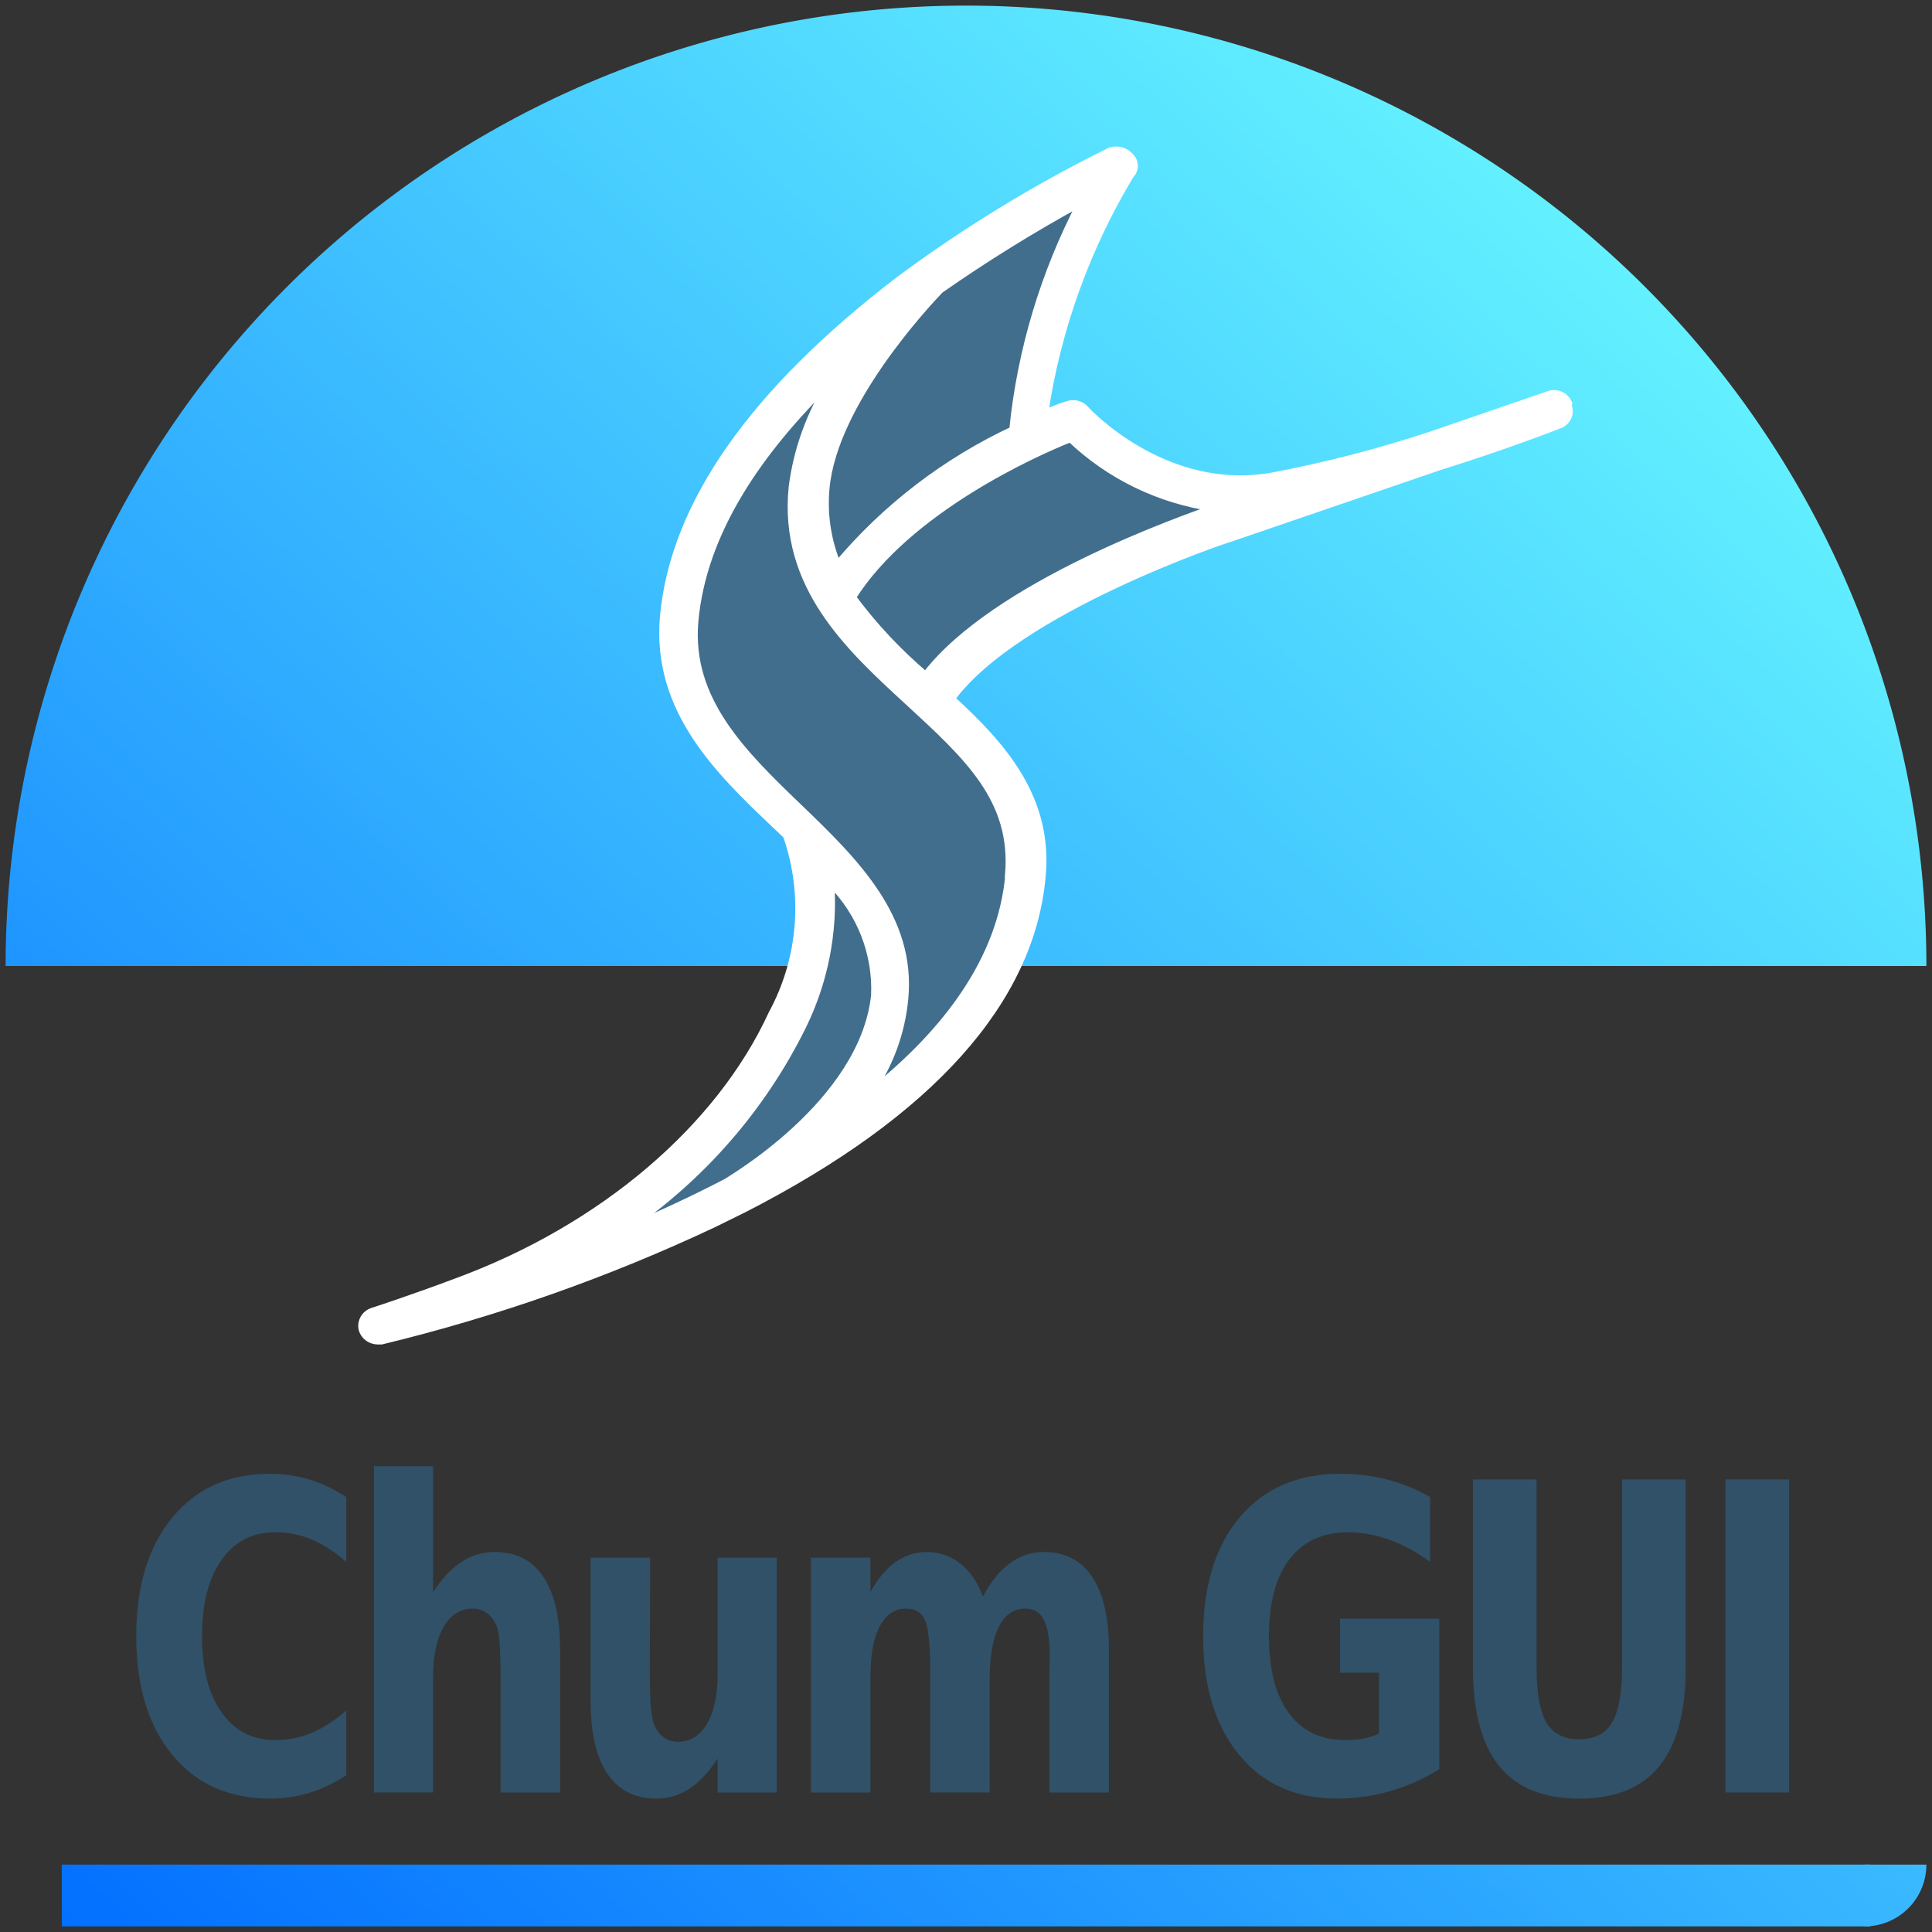 <?xml version="1.0" encoding="UTF-8" standalone="no"?>
<svg
   xmlns:dc="http://purl.org/dc/elements/1.1/"
   xmlns:cc="http://creativecommons.org/ns#"
   xmlns:rdf="http://www.w3.org/1999/02/22-rdf-syntax-ns#"
   xmlns:svg="http://www.w3.org/2000/svg"
   xmlns="http://www.w3.org/2000/svg"
   xmlns:xlink="http://www.w3.org/1999/xlink"
   xmlns:sodipodi="http://sodipodi.sourceforge.net/DTD/sodipodi-0.dtd"
   xmlns:inkscape="http://www.inkscape.org/namespaces/inkscape"
   enable-background="new 2.7 326.5 506.7 181"
   height="86"
   width="86"
   version="1.1"
   id="svg14"
   sodipodi:docname="sailfishos-chum-gui.svg"
   inkscape:version="0.92.5 (2060ec1f9f, 2020-04-08)"
   inkscape:label="SailfishOS:Chum logos 2023-Q1"
   inkscape:export-filename="/home/bsi/Downloads/sailfishos-chum/new-logos/final/sailfishos-chum-gui/sailfishos-chum-gui_560.png"
   inkscape:export-xdpi="625.11627"
   inkscape:export-ydpi="625.11627">
  <rect width="100%" height="100%" fill="#333333" stroke="none"/>
  <title
     id="title43">SailfishOS:Chum all-in-one Texts</title>
  <defs
     id="defs18">
    <linearGradient
       inkscape:collect="always"
       id="linearGradient905">
      <stop
         style="stop-color:#016dff;stop-opacity:1"
         offset="0"
         id="stop901" />
      <stop
         style="stop-color:#63f1ff;stop-opacity:1"
         offset="1"
         id="stop903" />
    </linearGradient>
    <linearGradient
       inkscape:collect="always"
       xlink:href="#linearGradient905"
       id="linearGradient907"
       x1="0"
       y1="86"
       x2="71"
       y2="10"
       gradientUnits="userSpaceOnUse"
       spreadMethod="pad" />
    <linearGradient
       inkscape:collect="always"
       xlink:href="#linearGradient905"
       id="linearGradient886"
       gradientUnits="userSpaceOnUse"
       x1="0"
       y1="86"
       x2="71"
       y2="10"
       spreadMethod="pad"
       gradientTransform="matrix(0.994,0,0,0.994,0.25,0.25)" />
  </defs>
  <sodipodi:namedview
     pagecolor="#ffffff"
     bordercolor="#666666"
     borderopacity="1"
     objecttolerance="10"
     gridtolerance="10"
     guidetolerance="10"
     inkscape:pageopacity="0"
     inkscape:pageshadow="2"
     inkscape:window-width="1848"
     inkscape:window-height="992"
     id="namedview16"
     showgrid="true"
     inkscape:zoom="9.0994152"
     inkscape:cx="44.434211"
     inkscape:cy="43"
     inkscape:window-x="72"
     inkscape:window-y="27"
     inkscape:window-maximized="1"
     inkscape:current-layer="svg14">
    <inkscape:grid
       type="xygrid"
       id="grid46" />
  </sodipodi:namedview>
  <g
     id="background23"
     style="display:inline;fill:url(#linearGradient907);fill-opacity:1"
     inkscape:label="Background">
    <path
       style="fill:url(#linearGradient907);fill-opacity:1"
       id="arc3b"
       sodipodi:type="arc"
       sodipodi:cx="83"
       sodipodi:cy="83"
       sodipodi:rx="2.75"
       sodipodi:ry="2.75"
       sodipodi:start="0"
       sodipodi:end="1.5707963"
       d="M 85.75,83 A 2.75,2.75 0 0 1 83,85.75 L 83,83 Z" />
    <path
       style="fill:url(#linearGradient907);fill-opacity:1"
       id="arc3a"
       sodipodi:type="arc"
       sodipodi:cx="3"
       sodipodi:cy="83"
       sodipodi:rx="2.75"
       sodipodi:ry="2.75"
       sodipodi:start="1.5707963"
       sodipodi:end="3.1415927"
       d="M 3,85.75 A 2.75,2.75 0 0 1 1.055,84.945 2.75,2.75 0 0 1 0.25,83 L 3,83 Z" />
    <rect
       id="rect82-3"
       width="80.5"
       height="2.75"
       x="2.75"
       y="83"
       style="fill:url(#linearGradient907);fill-opacity:1;stroke:none" />
    <rect
       id="rect86-42"
       width="85.5"
       height="40.5"
       x="0.25"
       y="42.75"
       style="fill:url(#linearGradient907);fill-opacity:1" />
    <path
       d="M 0.25,43 A 42.75,42.75 0 0 1 43,0.25 42.75,42.75 0 0 1 85.75,43"
       id="arc43"
       inkscape:connector-curvature="0"
       style="fill:url(#linearGradient886);fill-opacity:1;stroke-width:0.994" />
  </g>
  <g
     id="g1038"
     inkscape:label="group-Sailfish"
     transform="matrix(1.25,0,0,1.233,-11.396,-4.422)">
    <g
       id="g1030"
       inkscape:label="group-Sailfish-fillers">
      <path
         style="display:inline;fill:#426e8d;fill-opacity:1;stroke:#426e8d;stroke-width:1;stroke-linecap:square;stroke-linejoin:round;stroke-miterlimit:4;stroke-dasharray:none;stroke-opacity:1;paint-order:normal"
         d="m 33.992,45.986 c 0.641,-0.634 1.501,-1.611 1.912,-2.171 1.929,-2.631 2.74,-4.569 2.911,-6.957 l 0.073,-1.028 0.353,0.551 c 0.61,0.953 0.82,1.675 0.819,2.824 -6.11e-4,0.806 -0.052,1.147 -0.244,1.631 -0.834,2.1 -3.23,4.475 -5.83,5.78 -0.575,0.289 -1.67,0.939 -1.701,0.939 -0.031,0 1.066,-0.933 1.706,-1.567 z"
         id="path891"
         inkscape:connector-curvature="0"
         sodipodi:nodetypes="csscscccscc" />
      <path
         style="display:inline;fill:#426e8d;fill-opacity:1;stroke:#426e8d;stroke-width:1;stroke-linecap:square;stroke-linejoin:round;stroke-miterlimit:4;stroke-dasharray:none;stroke-opacity:1;paint-order:normal"
         d="m 40.09,42.941 c 0,-0.022 0.877,-1.189 0.992,-1.523 0.357,-1.037 0.487,-2.194 0.344,-3.06 -0.308,-1.865 -0.973,-2.884 -3.717,-5.695 -2.159,-2.212 -2.62,-2.772 -3.135,-3.807 -0.473,-0.952 -0.603,-1.639 -0.534,-2.831 0.1,-1.731 0.9,-3.756 2.203,-5.579 0.648,-0.906 2.395,-3.15 2.451,-3.094 0.02,0.02 -0.949,1.587 -1.091,2.035 -0.84,2.645 -0.412,4.935 1.337,7.147 0.236,0.299 1.462,1.571 2.723,2.827 2.067,2.058 2.332,2.363 2.683,3.088 0.214,0.442 0.443,1.094 0.507,1.448 0.287,1.566 -0.347,3.753 -1.641,5.66 -0.722,1.064 -3.121,3.673 -3.121,3.385 z"
         id="path885"
         inkscape:connector-curvature="0"
         sodipodi:nodetypes="scsssssccssscss" />
      <path
         style="fill:#426e8d;fill-opacity:1;stroke:#426e8d;stroke-width:1;stroke-linecap:square;stroke-linejoin:miter;stroke-miterlimit:4;stroke-dasharray:none;stroke-opacity:1;paint-order:normal"
         d="m 38.847,23.28 c -0.524,-1.847 -0.035,-3.783 1.572,-6.225 1.195,-1.815 2.072,-2.766 3.331,-3.61 1.278,-0.858 3.736,-2.545 3.785,-2.496 0.018,0.018 -0.524,0.878 -0.752,1.406 -0.743,1.712 -1.417,4.195 -1.671,6.154 -0.061,0.47 -0.082,0.493 -0.836,0.905 -1.717,0.938 -3.34,2.192 -4.65,3.593 l -0.657,0.703 z"
         id="path883"
         inkscape:connector-curvature="0"
         sodipodi:nodetypes="cssssccscc" />
      <path
         style="display:inline;fill:#426e8d;fill-opacity:1;stroke:#426e8d;stroke-width:1;stroke-linecap:square;stroke-linejoin:miter;stroke-miterlimit:4;stroke-dasharray:none;stroke-opacity:1;paint-order:normal"
         d="m 41.126,26.846 c -0.466,-0.487 -0.986,-1.066 -1.154,-1.288 l -0.306,-0.403 0.268,-0.405 c 0.436,-0.659 1.846,-1.992 2.876,-2.721 1.039,-0.735 2.98,-1.851 3.839,-2.208 l 0.535,-0.222 0.702,0.559 c 0.823,0.656 1.948,1.235 3.045,1.568 C 51.362,21.857 52.018,21.984 52,22 c -0.018,0.016 -1.027,0.297 -1.852,0.632 -3.073,1.245 -5.784,2.84 -7.323,4.308 -0.455,0.434 -0.832,0.789 -0.839,0.789 -0.007,3.76e-4 -0.394,-0.397 -0.86,-0.884 z"
         id="path881"
         inkscape:connector-curvature="0"
         sodipodi:nodetypes="ccccsscsscsscc" />
    </g>
    <path
       style="display:inline;fill:#ffffff;fill-opacity:1;fill-rule:nonzero;stroke:#ffffff;stroke-width:0.25;stroke-miterlimit:4;stroke-dasharray:none;stroke-opacity:1;image-rendering:optimizeQuality"
       inkscape:connector-curvature="0"
       id="Shape"
       d="m 64.976,18.146 c -0.055,-0.139 -0.163,-0.25 -0.3,-0.308 -0.137,-0.059 -0.292,-0.06 -0.43,-0.003 l -4.191,1.461 c -1.835,0.614 -3.709,1.106 -5.609,1.471 -3.879,0.709 -6.662,-2.395 -6.662,-2.395 -0.154,-0.191 -0.413,-0.264 -0.645,-0.183 -0.277,0.09 -0.55,0.194 -0.817,0.311 0.448,-3.035 1.484,-5.954 3.052,-8.592 0.183,-0.184 0.183,-0.482 0,-0.666 C 49.198,9.026 48.905,8.944 48.643,9.039 46,10.361 43.482,11.921 41.121,13.7 c -5.158,4.006 -8.027,8.087 -8.381,12.18 -0.269,3.33 1.923,5.51 4.019,7.518 l 0.365,0.354 c 0.73,2.123 0.543,4.454 -0.516,6.433 -1.87,4.124 -6.017,7.722 -11.218,9.666 -1.633,0.623 -3.009,1.074 -3.009,1.074 -0.277,0.092 -0.437,0.383 -0.365,0.666 0.075,0.241 0.296,0.405 0.548,0.408 h 0.14 c 4.074,-1 8.034,-2.414 11.82,-4.221 l 1.075,-0.537 c 6.662,-3.458 10.219,-7.518 10.627,-11.986 0.279,-2.846 -1.408,-4.758 -3.224,-6.444 2.321,-3.222 9.843,-5.778 9.896,-5.778 l 7.425,-2.578 c 2.375,-0.752 4.201,-1.471 4.298,-1.514 0.15,-0.047 0.273,-0.157 0.335,-0.301 0.062,-0.145 0.057,-0.309 -0.013,-0.45 z m -19.739,0.934 c -2.432,1.148 -4.582,2.816 -6.297,4.887 -0.355,-0.874 -0.495,-1.821 -0.408,-2.76 0.279,-3.061 3.557,-6.616 4.062,-7.153 1.61,-1.14 3.282,-2.191 5.007,-3.147 -1.31,2.55 -2.13,5.322 -2.418,8.173 z M 31.408,47.962 c 2.696,-1.862 4.865,-4.389 6.297,-7.336 0.774,-1.603 1.118,-3.379 0.999,-5.155 1.058,1.076 1.622,2.542 1.558,4.049 -0.408,3.909 -5.244,6.702 -5.287,6.745 -1.16,0.612 -2.353,1.171 -3.567,1.697 z M 45.043,35.159 c -0.269,3.072 -2.235,5.692 -4.921,7.862 0.683,-1.004 1.101,-2.164 1.214,-3.372 0.279,-2.932 -1.773,-4.973 -3.782,-6.928 -2.009,-1.955 -3.922,-3.867 -3.696,-6.67 0.279,-3.287 2.332,-6.219 4.835,-8.7 -0.727,1.157 -1.193,2.458 -1.365,3.813 -0.365,3.598 2.052,5.821 4.148,7.776 2.095,1.955 3.782,3.512 3.557,6.219 z m -2.966,-7.196 c -0.971,-0.836 -1.844,-1.78 -2.6,-2.814 1.966,-3.147 6.447,-5.198 7.758,-5.725 1.396,1.35 3.182,2.226 5.104,2.503 -1.096,0.397 -7.78,2.75 -10.262,6.036 z"
       inkscape:label="shape-Sailfish" />
  </g>
  <g
     aria-label="Chum GUI"
     transform="matrix(0.888,0,0,1.126,0,3)"
     style="font-style:normal;font-variant:normal;font-weight:bold;font-stretch:normal;font-size:9.005px;line-height:1.25;font-family:'DejaVu Sans';-inkscape-font-specification:'DejaVu Sans Bold';letter-spacing:0px;word-spacing:0px;display:inline;fill:#305168;fill-opacity:1;stroke:none;stroke-width:1.126"
     id="text136"
     inkscape:label="text-ChumGUI">
    <path
       d="m 86.494,55.821 h 3.192 v 12.377 h -3.192 z"
       style="font-size:16.978px;line-height:0;letter-spacing:-1.126px;word-spacing:-1.126px;fill:#305168;fill-opacity:1;stroke-width:1.126"
       id="path921"
       inkscape:connector-curvature="0"
       inkscape:label="path-I" />
    <path
       d="m 73.833,55.821 h 3.192 v 7.42 q 0,1.534 0.497,2.197 0.506,0.655 1.641,0.655 1.144,0 1.641,-0.655 0.506,-0.663 0.506,-2.197 v -7.42 h 3.192 v 7.42 q 0,2.628 -1.318,3.913 -1.318,1.285 -4.021,1.285 -2.694,0 -4.012,-1.285 Q 73.833,65.869 73.833,63.241 Z"
       style="font-size:16.978px;line-height:0;letter-spacing:-1.126px;word-spacing:-1.126px;fill:#305168;fill-opacity:1;stroke-width:1.126"
       id="path919"
       inkscape:connector-curvature="0"
       inkscape:label="path-U" />
    <path
       d="m 72.148,67.278 q -1.194,0.58 -2.479,0.87 -1.285,0.29 -2.653,0.29 -3.092,0 -4.899,-1.724 -1.807,-1.733 -1.807,-4.692 0,-2.993 1.84,-4.709 1.84,-1.716 5.04,-1.716 1.235,0 2.363,0.232 1.136,0.232 2.139,0.688 v 2.562 q -1.036,-0.589 -2.064,-0.879 -1.02,-0.29 -2.048,-0.29 -1.907,0 -2.943,1.069 -1.028,1.061 -1.028,3.042 0,1.965 0.995,3.034 0.995,1.069 2.827,1.069 0.497,0 0.92,-0.058 0.431,-0.066 0.771,-0.199 v -2.404 h -1.948 v -2.139 h 4.974 z"
       style="font-size:16.978px;line-height:0;letter-spacing:-1.126px;word-spacing:-1.126px;fill:#305168;fill-opacity:1;stroke-width:1.126"
       id="path917"
       inkscape:connector-curvature="0"
       inkscape:label="path-G" />
    <path
       d="m 49.271,60.455 q 0.564,-0.862 1.335,-1.31 0.779,-0.456 1.708,-0.456 1.6,0 2.437,0.987 0.837,0.987 0.837,2.868 v 5.654 h -2.984 v -4.841 q 0.008,-0.108 0.008,-0.224 0.008,-0.116 0.008,-0.332 0,-0.987 -0.29,-1.426 -0.29,-0.448 -0.937,-0.448 -0.846,0 -1.31,0.696 -0.456,0.696 -0.473,2.014 v 4.56 h -2.984 v -4.841 q 0,-1.542 -0.265,-1.981 -0.265,-0.448 -0.945,-0.448 -0.854,0 -1.318,0.705 -0.464,0.696 -0.464,1.998 v 4.568 H 40.649 V 58.913 h 2.984 v 1.36 q 0.547,-0.788 1.252,-1.185 0.713,-0.398 1.567,-0.398 0.962,0 1.699,0.464 0.738,0.464 1.119,1.302 z"
       style="font-size:16.978px;line-height:0;letter-spacing:-1.126px;word-spacing:-1.126px;fill:#305168;fill-opacity:1;stroke-width:1.126"
       id="path915"
       inkscape:connector-curvature="0"
       inkscape:label="path-m" />
    <path
       d="M 29.605,64.584 V 58.913 h 2.984 v 0.928 q 0,0.754 -0.008,1.898 -0.008,1.136 -0.008,1.517 0,1.119 0.058,1.617 0.058,0.489 0.199,0.713 0.182,0.29 0.473,0.448 0.298,0.158 0.68,0.158 0.928,0 1.459,-0.713 0.531,-0.713 0.531,-1.981 V 58.913 H 38.94 v 9.285 h -2.968 v -1.343 q -0.671,0.812 -1.426,1.202 -0.746,0.381 -1.65,0.381 -1.608,0 -2.454,-0.987 -0.837,-0.987 -0.837,-2.868 z"
       style="font-size:16.978px;line-height:0;letter-spacing:-1.126px;word-spacing:-1.126px;fill:#305168;fill-opacity:1;stroke-width:1.126"
       id="path913"
       inkscape:connector-curvature="0"
       inkscape:label="path-u" />
    <path
       d="m 28.078,62.544 v 5.654 h -2.984 v -0.92 -3.391 q 0,-1.219 -0.058,-1.675 -0.05,-0.456 -0.182,-0.671 -0.174,-0.29 -0.473,-0.448 -0.298,-0.166 -0.68,-0.166 -0.928,0 -1.459,0.721 -0.531,0.713 -0.531,1.981 v 4.568 H 18.743 V 55.299 h 2.968 v 4.974 q 0.671,-0.812 1.426,-1.194 0.754,-0.39 1.666,-0.39 1.608,0 2.437,0.987 0.837,0.987 0.837,2.868 z"
       style="font-size:16.978px;line-height:0;letter-spacing:-1.126px;word-spacing:-1.126px;fill:#305168;fill-opacity:1;stroke-width:1.126"
       id="path911"
       inkscape:connector-curvature="0"
       inkscape:label="path-h" />
    <path
       d="m 17.357,67.518 q -0.879,0.456 -1.832,0.688 -0.953,0.232 -1.99,0.232 -3.092,0 -4.899,-1.724 -1.807,-1.733 -1.807,-4.692 0,-2.968 1.807,-4.692 1.807,-1.733 4.899,-1.733 1.036,0 1.99,0.232 0.953,0.232 1.832,0.688 v 2.562 q -0.887,-0.605 -1.749,-0.887 -0.862,-0.282 -1.816,-0.282 -1.708,0 -2.686,1.094 -0.978,1.094 -0.978,3.018 0,1.915 0.978,3.009 0.978,1.094 2.686,1.094 0.953,0 1.816,-0.282 0.862,-0.282 1.749,-0.887 z"
       style="font-size:16.978px;line-height:0;letter-spacing:-1.126px;word-spacing:-1.126px;fill:#305168;fill-opacity:1;stroke-width:1.126"
       id="path909"
       inkscape:connector-curvature="0"
       inkscape:label="path-C" />
  </g>
</svg>
